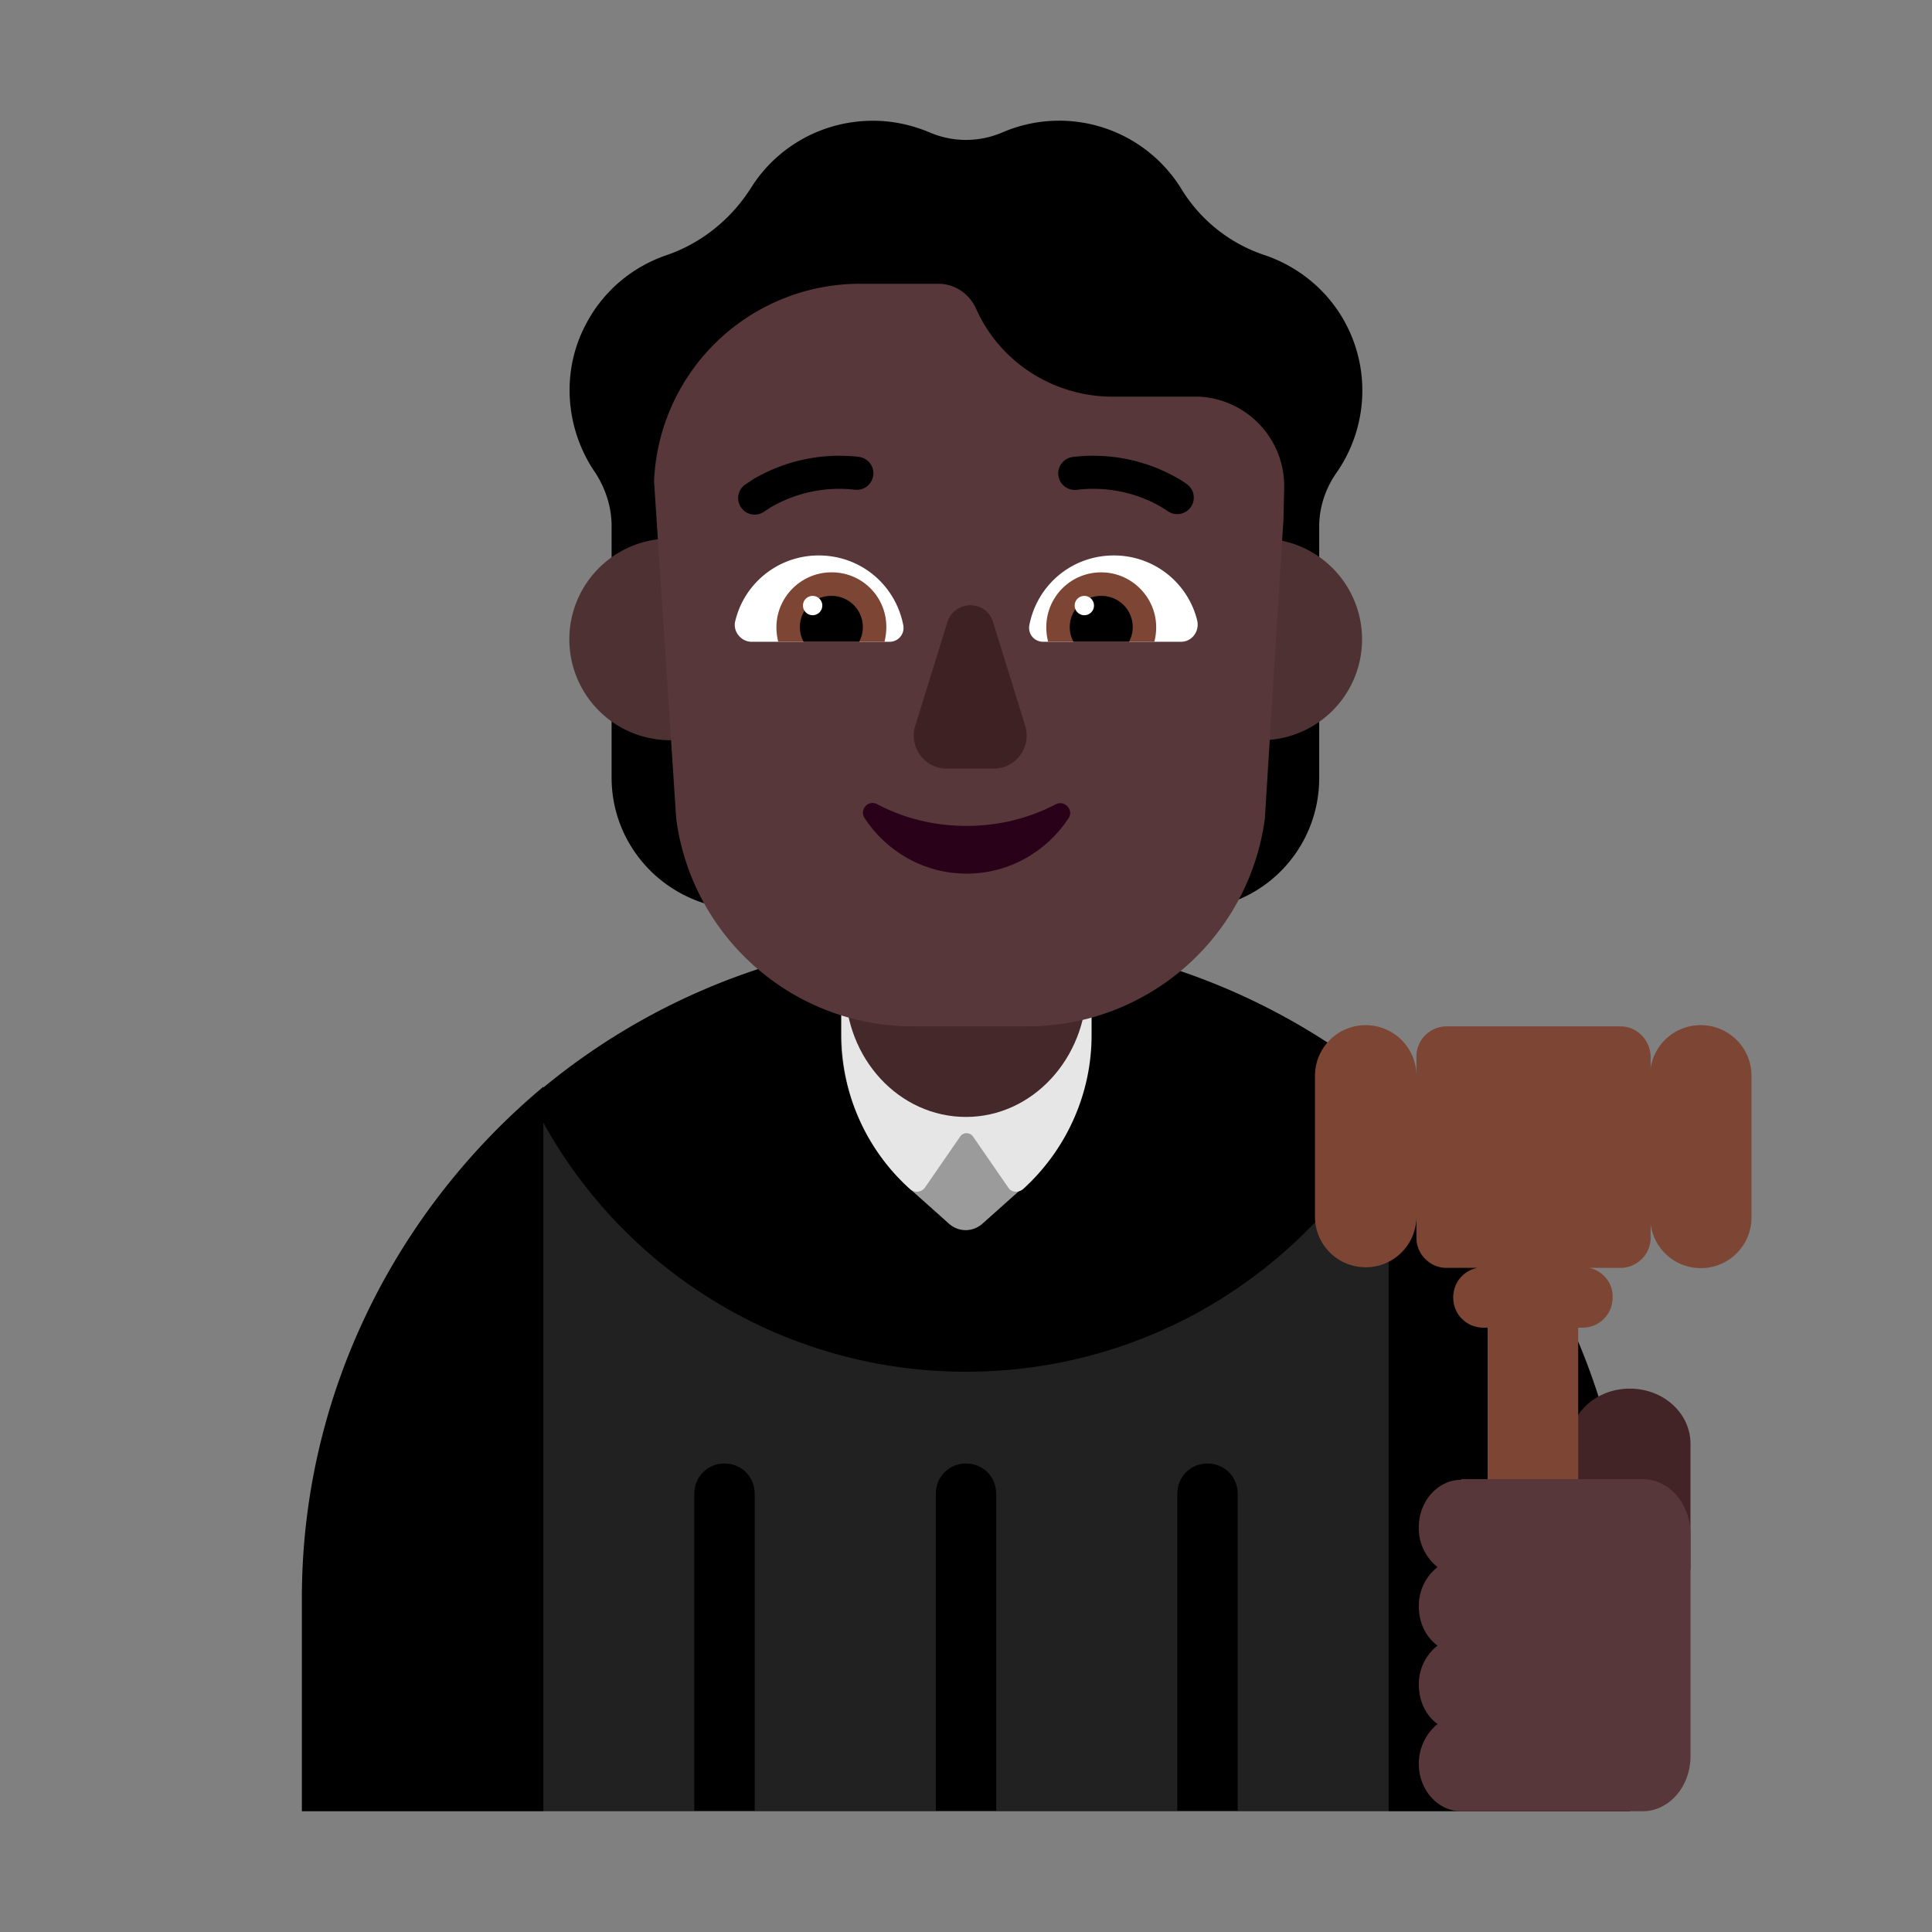 <svg xmlns="http://www.w3.org/2000/svg" width="32" height="32" fill="none"><rect width="100%" height="100%" fill="#808080" stroke="none"/><path fill="#212121" d="m23 30 2-6-2-5.5H9L7 24l2 6h14Z"/><path fill="#000" d="M23 30V18.593c-1.37 2.46-3.982 4.127-7 4.127a7.99 7.99 0 0 1-7-4.124V30H5v-3.5c-.01-3.41 1.57-6.47 4-8.5v.013a10.982 10.982 0 0 1 7-2.513c2.661 0 5.099.939 7 2.512V18c2.45 2.02 4 5.09 4 8.5V30h-4Z"/><path fill="#000" d="M12.5 29.99v-5.25c0-.28-.22-.5-.5-.5s-.5.22-.5.5v5.25h1ZM16.5 29.99v-5.25c0-.28-.22-.5-.5-.5s-.5.22-.5.5v5.25h1ZM20.5 29.99v-5.25c0-.28-.22-.5-.5-.5s-.5.22-.5.5v5.25h1Z"/><path fill="#9B9B9B" d="m16.92 19.69-.65.58c-.16.14-.39.14-.55 0l-.65-.58a3.449 3.449 0 0 1-1.14-2.55v-3.09A2.07 2.07 0 0 1 16 12c1.14 0 2.06.92 2.06 2.06v3.09c-.01.97-.42 1.89-1.14 2.54Z"/><path fill="#E6E6E6" d="M18.05 15.21H13.94v1.94c0 .97.41 1.9 1.14 2.55.07.06.18.05.24-.03l.58-.84a.13.13 0 0 1 .22 0l.58.84c.05.08.16.09.24.03.72-.65 1.14-1.58 1.14-2.55v-1.94h-.03Z"/><path fill="#422426" d="M26.995 23c.557 0 1.005.407 1.005.914V26h-2v-2.086c-.01-.507.437-.914.995-.914Z"/><path fill="#7D4533" d="M22.62 20.99c-.46 0-.84-.37-.84-.84v-2.33c0-.46.37-.84.84-.84.46 0 .84.37.84.84V18v-.5c0-.28.23-.5.5-.5h2.88c.27 0 .49.22.5.5v.19c.062-.4.405-.71.83-.71.46 0 .84.37.84.84v2.33a.839.839 0 0 1-1.67.13v.22c0 .28-.23.5-.5.5h-.52c.23.047.399.253.39.49 0 .28-.22.5-.5.5h-.07v5.38h-1.5v-5.38h-.07c-.28 0-.5-.22-.5-.5 0-.245.168-.444.398-.49h-.508c-.28 0-.5-.23-.5-.5V20v.15c0 .47-.38.84-.84.84Z"/><path fill="#573739" d="M24.202 24.51c-.374 0-.692.336-.702.765a.825.825 0 0 0 .31.681.814.814 0 0 0-.31.65c0 .272.119.513.31.65a.814.814 0 0 0-.31.649c0 .272.119.513.31.65a.851.851 0 0 0-.31.68c.01.43.328.765.702.765h3.006c.437 0 .792-.409.792-.911V25.41c0-.502-.355-.911-.792-.911h-3.006v.01Z"/><path fill="#452829" d="M16 18.5c-1.107 0-2-.965-2-2.162v-2.687c0-1.185.893-2.151 2-2.151s2 .966 2 2.162v2.687c-.01 1.186-.903 2.151-2 2.151Z"/><path fill="#000" d="M22.25 5.29c-.3-.52-.77-.88-1.29-1.06a2.56 2.56 0 0 1-1.38-1.08 2.377 2.377 0 0 0-2.97-.96c-.39.17-.83.17-1.22 0-.29-.12-.6-.19-.93-.19-.85 0-1.6.44-2.02 1.11-.33.52-.82.92-1.41 1.12-.55.19-1.03.58-1.32 1.13-.43.8-.34 1.76.15 2.47.17.26.27.57.27.88v4.17c0 .93.59 1.75 1.47 2.06l1.89.65V8.17c.15-.14.27-.31.38-.5.17-.29.27-.61.3-.92a2.32 2.32 0 0 0 1.82-.55c.42.35.95.57 1.54.57.1 0 .19-.01.28-.02a2.373 2.373 0 0 0 .68 1.42v7.43l1.89-.65c.88-.3 1.47-1.13 1.47-2.06V8.72c0-.31.1-.62.28-.88.52-.74.59-1.73.12-2.55Z"/><path fill="#4E3233" d="M12.77 10.59a1.67 1.67 0 1 1-3.34 0 1.67 1.67 0 0 1 3.34 0ZM22.56 10.59a1.67 1.67 0 1 1-3.34 0 1.67 1.67 0 0 1 3.34 0Z"/><path fill="#573739" d="M10.833 7.968A3.415 3.415 0 0 1 14.24 4.7h1.3c.28 0 .52.17.63.42.4.89 1.29 1.45 2.26 1.45h1.43c.8.04 1.43.71 1.41 1.52l-.012.515-.308 4.955A3.967 3.967 0 0 1 17.02 17h-1.9c-1.98 0-3.66-1.47-3.92-3.44l-.367-5.592Z"/><path fill="#000" d="M12.284 8.418c.093.12.264.14.383.049l.001-.001.095-.062a2.264 2.264 0 0 1 1.405-.292.274.274 0 0 0 .064-.544 2.812 2.812 0 0 0-1.75.366l-.15.1a.274.274 0 0 0-.048.384ZM19.677 8.032l.001.002a.274.274 0 0 1-.336.432l-.002-.001a2.092 2.092 0 0 0-.398-.21 2.264 2.264 0 0 0-1.1-.143.274.274 0 1 1-.064-.544 2.812 2.812 0 0 1 1.75.366c.046.027.082.05.107.068l.039.028.003.002Z"/><path fill="#fff" d="M12.18 10.28c.15-.62.71-1.08 1.38-1.08.7 0 1.27.49 1.4 1.15a.23.23 0 0 1-.23.28h-2.28c-.18 0-.32-.18-.27-.35ZM19.83 10.28c-.15-.62-.71-1.08-1.38-1.08-.7 0-1.27.49-1.4 1.15-.03.15.08.28.23.28h2.28c.18 0 .31-.17.27-.35Z"/><path fill="#7D4533" d="M12.86 10.39c0-.5.41-.91.91-.91a.9.9 0 0 1 .91.91c0 .08-.01.16-.03.24h-1.76a.986.986 0 0 1-.03-.24ZM19.15 10.39c0-.5-.41-.91-.91-.91-.51 0-.91.41-.91.91 0 .08.01.16.03.24h1.76c.02-.08.03-.16.03-.24Z"/><path fill="#000" d="M13.77 9.87a.516.516 0 0 1 .46.76h-.92a.516.516 0 0 1 .46-.76ZM18.24 9.87a.516.516 0 0 0-.46.76h.92a.516.516 0 0 0-.46-.76Z"/><path fill="#fff" d="M13.62 10.03a.16.16 0 1 1-.32 0 .16.16 0 0 1 .32 0ZM18.12 10.03a.16.16 0 1 1-.32 0 .16.16 0 0 1 .32 0Z"/><path fill="#3D2123" d="m15.69 10.31-.53 1.71c-.11.35.15.71.52.71h.78c.37 0 .63-.36.52-.71l-.53-1.71c-.11-.38-.64-.38-.76 0Z"/><path fill="#290118" d="M16.01 13.68c-.54 0-1.05-.13-1.48-.36-.15-.08-.3.09-.21.23.36.55.98.92 1.69.92s1.33-.37 1.69-.92c.09-.14-.07-.3-.21-.23-.44.23-.94.36-1.48.36Z"/></svg>